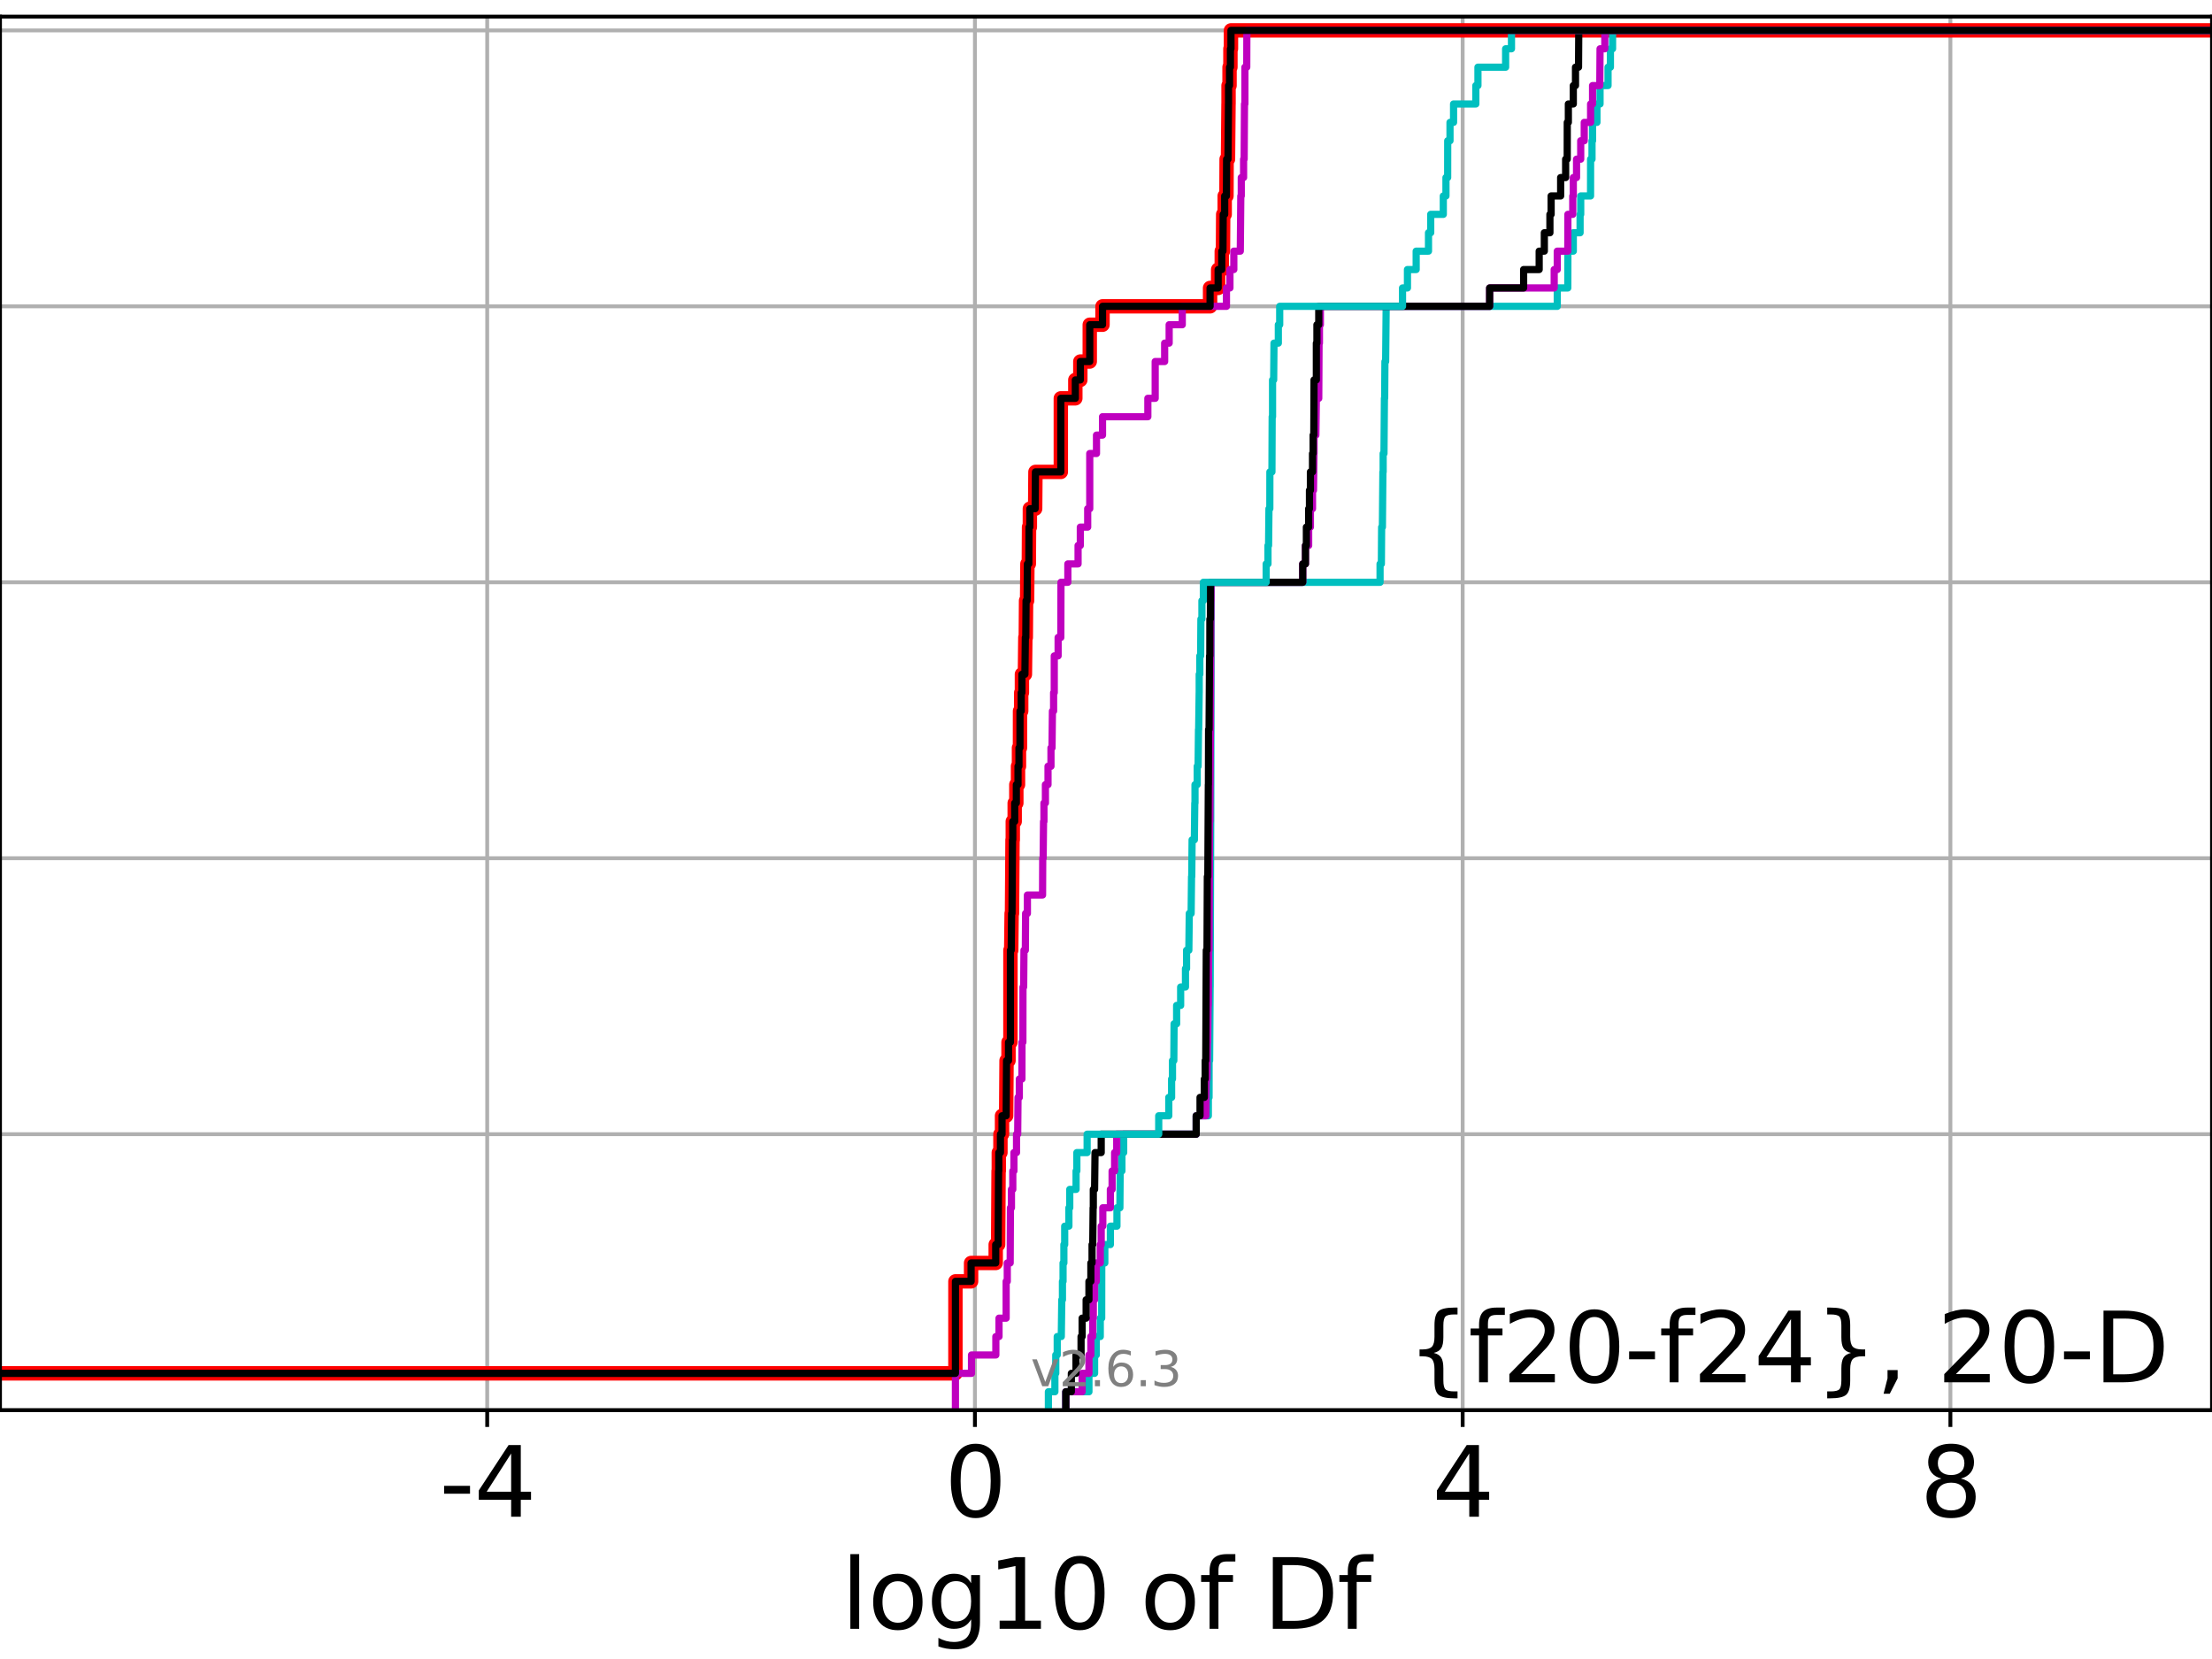 <?xml version="1.0" encoding="utf-8" standalone="no"?>
<!DOCTYPE svg PUBLIC "-//W3C//DTD SVG 1.1//EN"
  "http://www.w3.org/Graphics/SVG/1.1/DTD/svg11.dtd">
<svg xmlns:xlink="http://www.w3.org/1999/xlink" width="460.8pt" height="345.6pt" viewBox="0 0 460.8 345.6" xmlns="http://www.w3.org/2000/svg" version="1.1">
 <defs>
  <style type="text/css">*{stroke-linejoin: round; stroke-linecap: butt}</style>
 </defs>
 <g id="figure_1">
  <g id="patch_1">
   <path d="M 0 345.6 
L 460.8 345.6 
L 460.8 0 
L 0 0 
z
" style="fill: #ffffff"/>
  </g>
  <g id="axes_1">
   <g id="patch_2">
    <path d="M 0 293.76 
L 460.8 293.76 
L 460.8 3.456 
L 0 3.456 
z
" style="fill: #ffffff"/>
   </g>
   <g id="matplotlib.axis_1">
    <g id="xtick_1">
     <g id="line2d_1">
      <path d="M 101.493 293.76 
L 101.493 3.456 
" clip-path="url(#p15c203730c)" style="fill: none; stroke: #b0b0b0; stroke-width: 0.8; stroke-linecap: square"/>
     </g>
     <g id="line2d_2">
      <defs>
       <path id="mc81fc9c9cb" d="M 0 0 
L 0 3.5 
" style="stroke: #000000; stroke-width: 0.8"/>
      </defs>
      <g>
       <use xlink:href="#mc81fc9c9cb" x="101.493" y="293.76" style="stroke: #000000; stroke-width: 0.8"/>
      </g>
     </g>
     <g id="text_1">
      <!-- -4 -->
      <g transform="translate(91.523 315.957) scale(0.2 -0.2)">
       <defs>
        <path id="DejaVuSans-2d" d="M 313 2009 
L 1997 2009 
L 1997 1497 
L 313 1497 
L 313 2009 
z
" transform="scale(0.016)"/>
        <path id="DejaVuSans-34" d="M 2419 4116 
L 825 1625 
L 2419 1625 
L 2419 4116 
z
M 2253 4666 
L 3047 4666 
L 3047 1625 
L 3713 1625 
L 3713 1100 
L 3047 1100 
L 3047 0 
L 2419 0 
L 2419 1100 
L 313 1100 
L 313 1709 
L 2253 4666 
z
" transform="scale(0.016)"/>
       </defs>
       <use xlink:href="#DejaVuSans-2d"/>
       <use xlink:href="#DejaVuSans-34" x="36.084"/>
      </g>
     </g>
    </g>
    <g id="xtick_2">
     <g id="line2d_3">
      <path d="M 203.096 293.76 
L 203.096 3.456 
" clip-path="url(#p15c203730c)" style="fill: none; stroke: #b0b0b0; stroke-width: 0.8; stroke-linecap: square"/>
     </g>
     <g id="line2d_4">
      <g>
       <use xlink:href="#mc81fc9c9cb" x="203.096" y="293.76" style="stroke: #000000; stroke-width: 0.8"/>
      </g>
     </g>
     <g id="text_2">
      <!-- 0 -->
      <g transform="translate(196.734 315.957) scale(0.2 -0.2)">
       <defs>
        <path id="DejaVuSans-30" d="M 2034 4250 
Q 1547 4250 1301 3770 
Q 1056 3291 1056 2328 
Q 1056 1369 1301 889 
Q 1547 409 2034 409 
Q 2525 409 2770 889 
Q 3016 1369 3016 2328 
Q 3016 3291 2770 3770 
Q 2525 4250 2034 4250 
z
M 2034 4750 
Q 2819 4750 3233 4129 
Q 3647 3509 3647 2328 
Q 3647 1150 3233 529 
Q 2819 -91 2034 -91 
Q 1250 -91 836 529 
Q 422 1150 422 2328 
Q 422 3509 836 4129 
Q 1250 4750 2034 4750 
z
" transform="scale(0.016)"/>
       </defs>
       <use xlink:href="#DejaVuSans-30"/>
      </g>
     </g>
    </g>
    <g id="xtick_3">
     <g id="line2d_5">
      <path d="M 304.7 293.76 
L 304.7 3.456 
" clip-path="url(#p15c203730c)" style="fill: none; stroke: #b0b0b0; stroke-width: 0.8; stroke-linecap: square"/>
     </g>
     <g id="line2d_6">
      <g>
       <use xlink:href="#mc81fc9c9cb" x="304.7" y="293.76" style="stroke: #000000; stroke-width: 0.8"/>
      </g>
     </g>
     <g id="text_3">
      <!-- 4 -->
      <g transform="translate(298.337 315.957) scale(0.2 -0.2)">
       <use xlink:href="#DejaVuSans-34"/>
      </g>
     </g>
    </g>
    <g id="xtick_4">
     <g id="line2d_7">
      <path d="M 406.303 293.76 
L 406.303 3.456 
" clip-path="url(#p15c203730c)" style="fill: none; stroke: #b0b0b0; stroke-width: 0.8; stroke-linecap: square"/>
     </g>
     <g id="line2d_8">
      <g>
       <use xlink:href="#mc81fc9c9cb" x="406.303" y="293.76" style="stroke: #000000; stroke-width: 0.8"/>
      </g>
     </g>
     <g id="text_4">
      <!-- 8 -->
      <g transform="translate(399.94 315.957) scale(0.2 -0.2)">
       <defs>
        <path id="DejaVuSans-38" d="M 2034 2216 
Q 1584 2216 1326 1975 
Q 1069 1734 1069 1313 
Q 1069 891 1326 650 
Q 1584 409 2034 409 
Q 2484 409 2743 651 
Q 3003 894 3003 1313 
Q 3003 1734 2745 1975 
Q 2488 2216 2034 2216 
z
M 1403 2484 
Q 997 2584 770 2862 
Q 544 3141 544 3541 
Q 544 4100 942 4425 
Q 1341 4750 2034 4750 
Q 2731 4750 3128 4425 
Q 3525 4100 3525 3541 
Q 3525 3141 3298 2862 
Q 3072 2584 2669 2484 
Q 3125 2378 3379 2068 
Q 3634 1759 3634 1313 
Q 3634 634 3220 271 
Q 2806 -91 2034 -91 
Q 1263 -91 848 271 
Q 434 634 434 1313 
Q 434 1759 690 2068 
Q 947 2378 1403 2484 
z
M 1172 3481 
Q 1172 3119 1398 2916 
Q 1625 2713 2034 2713 
Q 2441 2713 2670 2916 
Q 2900 3119 2900 3481 
Q 2900 3844 2670 4047 
Q 2441 4250 2034 4250 
Q 1625 4250 1398 4047 
Q 1172 3844 1172 3481 
z
" transform="scale(0.016)"/>
       </defs>
       <use xlink:href="#DejaVuSans-38"/>
      </g>
     </g>
    </g>
    <g id="text_5">
     <!-- log10 of Df -->
     <g transform="translate(175.214 339.313) scale(0.2 -0.2)">
      <defs>
       <path id="DejaVuSans-6c" d="M 603 4863 
L 1178 4863 
L 1178 0 
L 603 0 
L 603 4863 
z
" transform="scale(0.016)"/>
       <path id="DejaVuSans-6f" d="M 1959 3097 
Q 1497 3097 1228 2736 
Q 959 2375 959 1747 
Q 959 1119 1226 758 
Q 1494 397 1959 397 
Q 2419 397 2687 759 
Q 2956 1122 2956 1747 
Q 2956 2369 2687 2733 
Q 2419 3097 1959 3097 
z
M 1959 3584 
Q 2709 3584 3137 3096 
Q 3566 2609 3566 1747 
Q 3566 888 3137 398 
Q 2709 -91 1959 -91 
Q 1206 -91 779 398 
Q 353 888 353 1747 
Q 353 2609 779 3096 
Q 1206 3584 1959 3584 
z
" transform="scale(0.016)"/>
       <path id="DejaVuSans-67" d="M 2906 1791 
Q 2906 2416 2648 2759 
Q 2391 3103 1925 3103 
Q 1463 3103 1205 2759 
Q 947 2416 947 1791 
Q 947 1169 1205 825 
Q 1463 481 1925 481 
Q 2391 481 2648 825 
Q 2906 1169 2906 1791 
z
M 3481 434 
Q 3481 -459 3084 -895 
Q 2688 -1331 1869 -1331 
Q 1566 -1331 1297 -1286 
Q 1028 -1241 775 -1147 
L 775 -588 
Q 1028 -725 1275 -790 
Q 1522 -856 1778 -856 
Q 2344 -856 2625 -561 
Q 2906 -266 2906 331 
L 2906 616 
Q 2728 306 2450 153 
Q 2172 0 1784 0 
Q 1141 0 747 490 
Q 353 981 353 1791 
Q 353 2603 747 3093 
Q 1141 3584 1784 3584 
Q 2172 3584 2450 3431 
Q 2728 3278 2906 2969 
L 2906 3500 
L 3481 3500 
L 3481 434 
z
" transform="scale(0.016)"/>
       <path id="DejaVuSans-31" d="M 794 531 
L 1825 531 
L 1825 4091 
L 703 3866 
L 703 4441 
L 1819 4666 
L 2450 4666 
L 2450 531 
L 3481 531 
L 3481 0 
L 794 0 
L 794 531 
z
" transform="scale(0.016)"/>
       <path id="DejaVuSans-20" transform="scale(0.016)"/>
       <path id="DejaVuSans-66" d="M 2375 4863 
L 2375 4384 
L 1825 4384 
Q 1516 4384 1395 4259 
Q 1275 4134 1275 3809 
L 1275 3500 
L 2222 3500 
L 2222 3053 
L 1275 3053 
L 1275 0 
L 697 0 
L 697 3053 
L 147 3053 
L 147 3500 
L 697 3500 
L 697 3744 
Q 697 4328 969 4595 
Q 1241 4863 1831 4863 
L 2375 4863 
z
" transform="scale(0.016)"/>
       <path id="DejaVuSans-44" d="M 1259 4147 
L 1259 519 
L 2022 519 
Q 2988 519 3436 956 
Q 3884 1394 3884 2338 
Q 3884 3275 3436 3711 
Q 2988 4147 2022 4147 
L 1259 4147 
z
M 628 4666 
L 1925 4666 
Q 3281 4666 3915 4102 
Q 4550 3538 4550 2338 
Q 4550 1131 3912 565 
Q 3275 0 1925 0 
L 628 0 
L 628 4666 
z
" transform="scale(0.016)"/>
      </defs>
      <use xlink:href="#DejaVuSans-6c"/>
      <use xlink:href="#DejaVuSans-6f" x="27.783"/>
      <use xlink:href="#DejaVuSans-67" x="88.965"/>
      <use xlink:href="#DejaVuSans-31" x="152.441"/>
      <use xlink:href="#DejaVuSans-30" x="216.064"/>
      <use xlink:href="#DejaVuSans-20" x="279.688"/>
      <use xlink:href="#DejaVuSans-6f" x="311.475"/>
      <use xlink:href="#DejaVuSans-66" x="372.656"/>
      <use xlink:href="#DejaVuSans-20" x="407.861"/>
      <use xlink:href="#DejaVuSans-44" x="439.648"/>
      <use xlink:href="#DejaVuSans-66" x="516.65"/>
     </g>
    </g>
   </g>
   <g id="matplotlib.axis_2">
    <g id="ytick_1">
     <g id="line2d_9">
      <path d="M 0 293.76 
L 460.8 293.76 
" clip-path="url(#p15c203730c)" style="fill: none; stroke: #b0b0b0; stroke-width: 0.8; stroke-linecap: square"/>
     </g>
     <g id="line2d_10">
      <defs>
       <path id="m551a6898c1" d="M 0 0 
L -3.5 0 
" style="stroke: #000000; stroke-width: 0.8"/>
      </defs>
      <g>
       <use xlink:href="#m551a6898c1" x="0" y="293.76" style="stroke: #000000; stroke-width: 0.8"/>
      </g>
     </g>
    </g>
    <g id="ytick_2">
     <g id="line2d_11">
      <path d="M 0 236.274 
L 460.8 236.274 
" clip-path="url(#p15c203730c)" style="fill: none; stroke: #b0b0b0; stroke-width: 0.8; stroke-linecap: square"/>
     </g>
     <g id="line2d_12">
      <g>
       <use xlink:href="#m551a6898c1" x="0" y="236.274" style="stroke: #000000; stroke-width: 0.8"/>
      </g>
     </g>
    </g>
    <g id="ytick_3">
     <g id="line2d_13">
      <path d="M 0 178.788 
L 460.8 178.788 
" clip-path="url(#p15c203730c)" style="fill: none; stroke: #b0b0b0; stroke-width: 0.8; stroke-linecap: square"/>
     </g>
     <g id="line2d_14">
      <g>
       <use xlink:href="#m551a6898c1" x="0" y="178.788" style="stroke: #000000; stroke-width: 0.8"/>
      </g>
     </g>
    </g>
    <g id="ytick_4">
     <g id="line2d_15">
      <path d="M 0 121.302 
L 460.8 121.302 
" clip-path="url(#p15c203730c)" style="fill: none; stroke: #b0b0b0; stroke-width: 0.8; stroke-linecap: square"/>
     </g>
     <g id="line2d_16">
      <g>
       <use xlink:href="#m551a6898c1" x="0" y="121.302" style="stroke: #000000; stroke-width: 0.8"/>
      </g>
     </g>
    </g>
    <g id="ytick_5">
     <g id="line2d_17">
      <path d="M 0 63.816 
L 460.8 63.816 
" clip-path="url(#p15c203730c)" style="fill: none; stroke: #b0b0b0; stroke-width: 0.8; stroke-linecap: square"/>
     </g>
     <g id="line2d_18">
      <g>
       <use xlink:href="#m551a6898c1" x="0" y="63.816" style="stroke: #000000; stroke-width: 0.8"/>
      </g>
     </g>
    </g>
    <g id="ytick_6">
     <g id="line2d_19">
      <path d="M 0 6.33 
L 460.8 6.33 
" clip-path="url(#p15c203730c)" style="fill: none; stroke: #b0b0b0; stroke-width: 0.8; stroke-linecap: square"/>
     </g>
     <g id="line2d_20">
      <g>
       <use xlink:href="#m551a6898c1" x="0" y="6.33" style="stroke: #000000; stroke-width: 0.8"/>
      </g>
     </g>
    </g>
   </g>
   <g id="line2d_21">
    <path d="M -1 286.095 
L 199.033 286.095 
L 199.033 266.933 
L 202.296 266.933 
L 202.296 263.101 
L 207.425 263.101 
L 207.425 259.268 
L 207.93 259.268 
L 208.023 243.939 
L 208.068 243.939 
L 208.068 240.106 
L 208.41 240.106 
L 208.41 236.274 
L 208.741 236.274 
L 208.741 232.442 
L 209.599 232.442 
L 209.682 220.944 
L 210.091 220.944 
L 210.091 217.112 
L 210.489 217.112 
L 210.492 197.95 
L 210.654 197.95 
L 210.739 190.285 
L 210.819 190.285 
L 210.925 174.956 
L 210.981 174.956 
L 210.981 171.123 
L 211.378 171.123 
L 211.378 167.291 
L 211.72 167.291 
L 211.72 163.459 
L 212.071 163.459 
L 212.071 159.626 
L 212.271 159.626 
L 212.271 155.794 
L 212.479 155.794 
L 212.486 148.129 
L 212.736 148.129 
L 212.736 144.297 
L 212.885 144.297 
L 212.885 140.464 
L 213.508 140.464 
L 213.597 132.799 
L 213.691 132.799 
L 213.747 125.135 
L 213.962 125.135 
L 214.028 117.47 
L 214.325 117.47 
L 214.368 109.805 
L 214.54 109.805 
L 214.54 105.973 
L 215.641 105.973 
L 215.701 98.308 
L 220.988 98.308 
L 220.988 82.978 
L 224.011 82.978 
L 224.011 79.146 
L 225.052 79.146 
L 225.052 75.313 
L 227.015 75.313 
L 227.015 67.649 
L 229.674 67.649 
L 229.674 63.816 
L 252.08 63.816 
L 252.08 59.984 
L 253.762 59.984 
L 253.762 56.151 
L 254.513 56.151 
L 254.513 52.319 
L 254.766 52.319 
L 254.814 44.654 
L 255.126 44.654 
L 255.126 40.822 
L 255.493 40.822 
L 255.526 33.157 
L 255.813 33.157 
L 255.918 21.66 
L 255.929 21.66 
L 255.929 17.827 
L 256.136 17.827 
L 256.136 13.995 
L 256.319 13.995 
L 256.319 10.163 
L 256.433 10.163 
L 256.433 6.33 
L 256.433 6.33 
L 460.8 6.33 
L 460.8 6.33 
" clip-path="url(#p15c203730c)" style="fill: none; stroke: #ff0000; stroke-width: 3; stroke-linecap: square"/>
   </g>
   <g id="line2d_22">
    <path d="M 222.032 293.76 
L 222.032 289.928 
L 226.846 289.928 
L 226.846 286.095 
L 228.024 286.095 
L 228.024 282.263 
L 228.375 282.263 
L 228.375 278.43 
L 229.207 278.43 
L 229.207 274.598 
L 229.503 274.598 
L 229.518 263.101 
L 230.154 263.101 
L 230.154 259.268 
L 231.31 259.268 
L 231.31 255.436 
L 232.68 255.436 
L 232.68 251.604 
L 233.293 251.604 
L 233.352 243.939 
L 233.717 243.939 
L 233.717 240.106 
L 234.083 240.106 
L 234.083 236.274 
L 249.192 236.274 
L 249.192 232.442 
L 251.719 232.442 
L 251.719 228.609 
L 251.87 228.609 
L 251.88 220.944 
L 251.983 220.944 
L 252.091 205.615 
L 252.102 205.615 
L 252.213 171.123 
L 252.22 171.123 
L 252.313 121.302 
L 287.492 121.302 
L 287.492 117.47 
L 287.764 117.47 
L 287.82 109.805 
L 287.979 109.805 
L 288.08 98.308 
L 288.136 98.308 
L 288.136 94.475 
L 288.308 94.475 
L 288.4 82.978 
L 288.45 82.978 
L 288.506 75.313 
L 288.655 75.313 
L 288.765 63.816 
L 324.407 63.816 
L 324.407 59.984 
L 326.602 59.984 
L 326.621 52.319 
L 327.749 52.319 
L 327.749 48.487 
L 329.16 48.487 
L 329.16 44.654 
L 329.292 44.654 
L 329.292 40.822 
L 331.341 40.822 
L 331.351 33.157 
L 331.646 33.157 
L 331.646 29.325 
L 331.761 29.325 
L 331.761 25.492 
L 332.673 25.492 
L 332.673 21.66 
L 333.318 21.66 
L 333.318 17.827 
L 334.984 17.827 
L 334.984 13.995 
L 335.478 13.995 
L 335.478 10.163 
L 335.927 10.163 
L 335.927 6.33 
L 335.927 6.33 
L 460.8 6.33 
L 460.8 6.33 
" clip-path="url(#p15c203730c)" style="fill: none; stroke: #00bfbf; stroke-width: 1.5; stroke-linecap: square"/>
   </g>
   <g id="line2d_23">
    <path d="M 222.032 293.76 
L 222.032 289.928 
L 225.428 289.928 
L 225.428 286.095 
L 226.846 286.095 
L 226.846 282.263 
L 227.247 282.263 
L 227.247 278.43 
L 227.639 278.43 
L 227.639 274.598 
L 227.756 274.598 
L 227.756 270.766 
L 228.024 270.766 
L 228.024 266.933 
L 228.375 266.933 
L 228.375 263.101 
L 229.207 263.101 
L 229.207 259.268 
L 229.401 259.268 
L 229.401 255.436 
L 229.733 255.436 
L 229.733 251.604 
L 231.31 251.604 
L 231.31 247.771 
L 231.672 247.771 
L 231.672 243.939 
L 232.194 243.939 
L 232.194 240.106 
L 232.634 240.106 
L 232.634 236.274 
L 249.192 236.274 
L 249.192 232.442 
L 251.199 232.442 
L 251.291 224.777 
L 251.441 224.777 
L 251.534 217.112 
L 251.577 217.112 
L 251.676 209.447 
L 251.717 209.447 
L 251.794 197.95 
L 251.87 197.95 
L 251.981 171.123 
L 252.041 171.123 
L 252.152 151.961 
L 252.158 151.961 
L 252.266 125.135 
L 252.287 125.135 
L 252.287 121.302 
L 271.384 121.302 
L 271.384 117.47 
L 271.953 117.47 
L 271.953 113.637 
L 272.618 113.637 
L 272.618 109.805 
L 272.983 109.805 
L 272.983 105.973 
L 273.419 105.973 
L 273.419 102.14 
L 273.621 102.14 
L 273.726 94.475 
L 273.736 94.475 
L 273.736 90.643 
L 274.117 90.643 
L 274.221 82.978 
L 274.722 82.978 
L 274.783 71.481 
L 274.863 71.481 
L 274.863 67.649 
L 275.059 67.649 
L 275.059 63.816 
L 310.318 63.816 
L 310.318 59.984 
L 323.767 59.984 
L 323.767 56.151 
L 324.407 56.151 
L 324.407 52.319 
L 326.602 52.319 
L 326.621 44.654 
L 327.634 44.654 
L 327.634 40.822 
L 327.749 40.822 
L 327.749 36.989 
L 328.424 36.989 
L 328.424 33.157 
L 329.292 33.157 
L 329.292 29.325 
L 330.027 29.325 
L 330.027 25.492 
L 331.351 25.492 
L 331.351 21.66 
L 331.761 21.66 
L 331.761 17.827 
L 333.264 17.827 
L 333.318 10.163 
L 334.309 10.163 
L 334.309 6.33 
L 334.309 6.33 
L 460.8 6.33 
L 460.8 6.33 
" clip-path="url(#p15c203730c)" style="fill: none; stroke: #bf00bf; stroke-width: 1.5; stroke-linecap: square"/>
   </g>
   <g id="line2d_24">
    <path d="M 222.032 293.76 
L 222.032 289.928 
L 223.182 289.928 
L 223.182 286.095 
L 224.15 286.095 
L 224.15 282.263 
L 225.204 282.263 
L 225.204 278.43 
L 225.428 278.43 
L 225.428 274.598 
L 226.262 274.598 
L 226.262 270.766 
L 226.846 270.766 
L 226.846 266.933 
L 227.247 266.933 
L 227.247 263.101 
L 227.495 263.101 
L 227.495 259.268 
L 227.639 259.268 
L 227.716 251.604 
L 227.756 251.604 
L 227.756 247.771 
L 228.024 247.771 
L 228.115 240.106 
L 229.401 240.106 
L 229.401 236.274 
L 249.192 236.274 
L 249.192 232.442 
L 249.988 232.442 
L 249.988 228.609 
L 250.884 228.609 
L 250.884 224.777 
L 251.064 224.777 
L 251.064 220.944 
L 251.18 220.944 
L 251.291 197.95 
L 251.441 197.95 
L 251.51 182.621 
L 251.611 182.621 
L 251.717 163.459 
L 251.738 163.459 
L 251.77 151.961 
L 251.87 151.961 
L 251.969 136.632 
L 252.028 136.632 
L 252.039 128.967 
L 252.152 128.967 
L 252.161 121.302 
L 271.384 121.302 
L 271.384 117.47 
L 271.953 117.47 
L 271.953 113.637 
L 272.143 113.637 
L 272.143 109.805 
L 272.618 109.805 
L 272.618 105.973 
L 272.784 105.973 
L 272.784 102.14 
L 272.983 102.14 
L 272.983 98.308 
L 273.419 98.308 
L 273.419 94.475 
L 273.546 94.475 
L 273.546 90.643 
L 273.691 90.643 
L 273.736 79.146 
L 274.22 79.146 
L 274.221 71.481 
L 274.339 71.481 
L 274.339 67.649 
L 274.722 67.649 
L 274.722 63.816 
L 310.318 63.816 
L 310.318 59.984 
L 317.399 59.984 
L 317.399 56.151 
L 320.637 56.151 
L 320.637 52.319 
L 321.713 52.319 
L 321.713 48.487 
L 322.875 48.487 
L 322.875 44.654 
L 323.129 44.654 
L 323.129 40.822 
L 325.111 40.822 
L 325.111 36.989 
L 326.152 36.989 
L 326.152 33.157 
L 326.479 33.157 
L 326.49 25.492 
L 326.717 25.492 
L 326.717 21.66 
L 327.749 21.66 
L 327.749 17.827 
L 328.205 17.827 
L 328.205 13.995 
L 328.837 13.995 
L 328.885 6.33 
L 328.885 6.33 
L 460.8 6.33 
L 460.8 6.33 
" clip-path="url(#p15c203730c)" style="fill: none; stroke: #000000; stroke-width: 1.5; stroke-linecap: square"/>
   </g>
   <g id="line2d_25">
    <path d="M 218.399 293.76 
L 218.399 289.928 
L 219.752 289.928 
L 219.752 286.095 
L 219.936 286.095 
L 219.936 282.263 
L 220.239 282.263 
L 220.239 278.43 
L 221.087 278.43 
L 221.19 270.766 
L 221.328 270.766 
L 221.328 266.933 
L 221.453 266.933 
L 221.453 263.101 
L 221.626 263.101 
L 221.626 259.268 
L 221.796 259.268 
L 221.796 255.436 
L 222.672 255.436 
L 222.672 251.604 
L 222.85 251.604 
L 222.85 247.771 
L 224.167 247.771 
L 224.167 243.939 
L 224.329 243.939 
L 224.329 240.106 
L 226.469 240.106 
L 226.469 236.274 
L 241.383 236.274 
L 241.383 232.442 
L 243.479 232.442 
L 243.479 228.609 
L 244.066 228.609 
L 244.066 224.777 
L 244.25 224.777 
L 244.25 220.944 
L 244.529 220.944 
L 244.584 213.28 
L 245.114 213.28 
L 245.114 209.447 
L 245.951 209.447 
L 245.951 205.615 
L 246.955 205.615 
L 246.955 201.782 
L 247.185 201.782 
L 247.185 197.95 
L 247.659 197.95 
L 247.748 190.285 
L 248.135 190.285 
L 248.219 182.621 
L 248.264 182.621 
L 248.335 174.956 
L 248.808 174.956 
L 248.895 167.291 
L 248.941 167.291 
L 248.941 163.459 
L 249.4 163.459 
L 249.4 159.626 
L 249.584 159.626 
L 249.67 151.961 
L 249.703 151.961 
L 249.808 144.297 
L 249.816 144.297 
L 249.816 140.464 
L 249.944 140.464 
L 249.944 136.632 
L 250.116 136.632 
L 250.17 128.967 
L 250.381 128.967 
L 250.381 125.135 
L 250.684 125.135 
L 250.684 121.302 
L 263.766 121.302 
L 263.766 117.47 
L 264.142 117.47 
L 264.142 113.637 
L 264.268 113.637 
L 264.345 105.973 
L 264.528 105.973 
L 264.539 98.308 
L 264.967 98.308 
L 265.016 86.811 
L 265.095 86.811 
L 265.097 79.146 
L 265.329 79.146 
L 265.396 71.481 
L 266.302 71.481 
L 266.302 67.649 
L 266.586 67.649 
L 266.586 63.816 
L 292.171 63.816 
L 292.171 59.984 
L 293.199 59.984 
L 293.199 56.151 
L 295.014 56.151 
L 295.014 52.319 
L 297.584 52.319 
L 297.584 48.487 
L 298.043 48.487 
L 298.043 44.654 
L 300.667 44.654 
L 300.667 40.822 
L 301.22 40.822 
L 301.22 36.989 
L 301.575 36.989 
L 301.585 29.325 
L 302.062 29.325 
L 302.062 25.492 
L 302.803 25.492 
L 302.803 21.66 
L 307.443 21.66 
L 307.443 17.827 
L 307.882 17.827 
L 307.882 13.995 
L 313.649 13.995 
L 313.649 10.163 
L 314.869 10.163 
L 314.869 6.33 
L 314.869 6.33 
L 460.8 6.33 
L 460.8 6.33 
" clip-path="url(#p15c203730c)" style="fill: none; stroke: #00bfbf; stroke-width: 1.5; stroke-linecap: square"/>
   </g>
   <g id="line2d_26">
    <path d="M 199.033 293.76 
L 199.033 286.095 
L 202.381 286.095 
L 202.381 282.263 
L 207.453 282.263 
L 207.453 278.43 
L 208.113 278.43 
L 208.113 274.598 
L 209.599 274.598 
L 209.599 266.933 
L 209.833 266.933 
L 209.833 263.101 
L 210.439 263.101 
L 210.492 251.604 
L 210.705 251.604 
L 210.705 247.771 
L 210.985 247.771 
L 210.985 243.939 
L 211.22 243.939 
L 211.22 240.106 
L 211.76 240.106 
L 211.76 236.274 
L 212.004 236.274 
L 212.071 228.609 
L 212.344 228.609 
L 212.344 224.777 
L 212.886 224.777 
L 212.9 217.112 
L 213.085 217.112 
L 213.106 205.615 
L 213.247 205.615 
L 213.313 197.95 
L 213.599 197.95 
L 213.652 190.285 
L 214.028 190.285 
L 214.028 186.453 
L 217.184 186.453 
L 217.22 178.788 
L 217.307 178.788 
L 217.389 171.123 
L 217.475 171.123 
L 217.475 167.291 
L 217.779 167.291 
L 217.779 163.459 
L 218.319 163.459 
L 218.319 159.626 
L 218.937 159.626 
L 218.937 155.794 
L 219.156 155.794 
L 219.241 148.129 
L 219.485 148.129 
L 219.485 144.297 
L 219.621 144.297 
L 219.623 136.632 
L 220.425 136.632 
L 220.425 132.799 
L 220.988 132.799 
L 221.021 121.302 
L 222.453 121.302 
L 222.453 117.47 
L 224.581 117.47 
L 224.581 113.637 
L 225.052 113.637 
L 225.052 109.805 
L 226.586 109.805 
L 226.586 105.973 
L 227.015 105.973 
L 227.015 94.475 
L 228.42 94.475 
L 228.42 90.643 
L 229.674 90.643 
L 229.674 86.811 
L 239.117 86.811 
L 239.117 82.978 
L 240.647 82.978 
L 240.647 75.313 
L 242.617 75.313 
L 242.617 71.481 
L 243.557 71.481 
L 243.557 67.649 
L 246.288 67.649 
L 246.288 63.816 
L 255.493 63.816 
L 255.493 59.984 
L 256.219 59.984 
L 256.219 56.151 
L 257.03 56.151 
L 257.03 52.319 
L 258.377 52.319 
L 258.483 40.822 
L 258.581 40.822 
L 258.581 36.989 
L 259.063 36.989 
L 259.063 33.157 
L 259.179 33.157 
L 259.251 21.66 
L 259.337 21.66 
L 259.34 13.995 
L 259.721 13.995 
L 259.745 6.33 
L 259.745 6.33 
L 460.8 6.33 
L 460.8 6.33 
" clip-path="url(#p15c203730c)" style="fill: none; stroke: #bf00bf; stroke-width: 1.5; stroke-linecap: square"/>
   </g>
   <g id="line2d_27">
    <path d="M -1 286.095 
L 199.033 286.095 
L 199.033 266.933 
L 202.296 266.933 
L 202.296 263.101 
L 207.425 263.101 
L 207.425 259.268 
L 207.93 259.268 
L 208.023 243.939 
L 208.068 243.939 
L 208.068 240.106 
L 208.41 240.106 
L 208.41 236.274 
L 208.741 236.274 
L 208.741 232.442 
L 209.599 232.442 
L 209.682 220.944 
L 210.091 220.944 
L 210.091 217.112 
L 210.489 217.112 
L 210.492 197.95 
L 210.654 197.95 
L 210.739 190.285 
L 210.819 190.285 
L 210.925 174.956 
L 210.981 174.956 
L 210.981 171.123 
L 211.378 171.123 
L 211.378 167.291 
L 211.72 167.291 
L 211.72 163.459 
L 212.071 163.459 
L 212.071 159.626 
L 212.271 159.626 
L 212.271 155.794 
L 212.479 155.794 
L 212.486 148.129 
L 212.736 148.129 
L 212.736 144.297 
L 212.885 144.297 
L 212.885 140.464 
L 213.508 140.464 
L 213.597 132.799 
L 213.691 132.799 
L 213.747 125.135 
L 213.962 125.135 
L 214.028 117.47 
L 214.325 117.47 
L 214.368 109.805 
L 214.54 109.805 
L 214.54 105.973 
L 215.641 105.973 
L 215.701 98.308 
L 220.988 98.308 
L 220.988 82.978 
L 224.011 82.978 
L 224.011 79.146 
L 225.052 79.146 
L 225.052 75.313 
L 227.015 75.313 
L 227.015 67.649 
L 229.674 67.649 
L 229.674 63.816 
L 252.08 63.816 
L 252.08 59.984 
L 253.762 59.984 
L 253.762 56.151 
L 254.513 56.151 
L 254.513 52.319 
L 254.766 52.319 
L 254.814 44.654 
L 255.126 44.654 
L 255.126 40.822 
L 255.493 40.822 
L 255.526 33.157 
L 255.813 33.157 
L 255.918 21.66 
L 255.929 21.66 
L 255.929 17.827 
L 256.136 17.827 
L 256.136 13.995 
L 256.319 13.995 
L 256.319 10.163 
L 256.433 10.163 
L 256.433 6.33 
L 256.433 6.33 
L 460.8 6.33 
L 460.8 6.33 
" clip-path="url(#p15c203730c)" style="fill: none; stroke: #000000; stroke-width: 1.5; stroke-linecap: square"/>
   </g>
   <g id="patch_3">
    <path d="M 0 293.76 
L 0 3.456 
" style="fill: none; stroke: #000000; stroke-width: 0.8; stroke-linejoin: miter; stroke-linecap: square"/>
   </g>
   <g id="patch_4">
    <path d="M 460.8 293.76 
L 460.8 3.456 
" style="fill: none; stroke: #000000; stroke-width: 0.8; stroke-linejoin: miter; stroke-linecap: square"/>
   </g>
   <g id="patch_5">
    <path d="M 0 293.76 
L 460.8 293.76 
" style="fill: none; stroke: #000000; stroke-width: 0.8; stroke-linejoin: miter; stroke-linecap: square"/>
   </g>
   <g id="patch_6">
    <path d="M 0 3.456 
L 460.8 3.456 
" style="fill: none; stroke: #000000; stroke-width: 0.8; stroke-linejoin: miter; stroke-linecap: square"/>
   </g>
   <g id="text_6">
    <!-- {f20-f24}, 20-D -->
    <g transform="translate(293.159 287.954) scale(0.2 -0.2)">
     <defs>
      <path id="DejaVuSans-7b" d="M 3272 -594 
L 3272 -1044 
L 3078 -1044 
Q 2300 -1044 2036 -812 
Q 1772 -581 1772 109 
L 1772 856 
Q 1772 1328 1603 1509 
Q 1434 1691 991 1691 
L 800 1691 
L 800 2138 
L 991 2138 
Q 1438 2138 1605 2317 
Q 1772 2497 1772 2963 
L 1772 3713 
Q 1772 4403 2036 4633 
Q 2300 4863 3078 4863 
L 3272 4863 
L 3272 4416 
L 3059 4416 
Q 2619 4416 2484 4278 
Q 2350 4141 2350 3700 
L 2350 2925 
Q 2350 2434 2208 2212 
Q 2066 1991 1722 1913 
Q 2069 1828 2209 1606 
Q 2350 1384 2350 897 
L 2350 122 
Q 2350 -319 2484 -456 
Q 2619 -594 3059 -594 
L 3272 -594 
z
" transform="scale(0.016)"/>
      <path id="DejaVuSans-32" d="M 1228 531 
L 3431 531 
L 3431 0 
L 469 0 
L 469 531 
Q 828 903 1448 1529 
Q 2069 2156 2228 2338 
Q 2531 2678 2651 2914 
Q 2772 3150 2772 3378 
Q 2772 3750 2511 3984 
Q 2250 4219 1831 4219 
Q 1534 4219 1204 4116 
Q 875 4013 500 3803 
L 500 4441 
Q 881 4594 1212 4672 
Q 1544 4750 1819 4750 
Q 2544 4750 2975 4387 
Q 3406 4025 3406 3419 
Q 3406 3131 3298 2873 
Q 3191 2616 2906 2266 
Q 2828 2175 2409 1742 
Q 1991 1309 1228 531 
z
" transform="scale(0.016)"/>
      <path id="DejaVuSans-7d" d="M 800 -594 
L 1019 -594 
Q 1456 -594 1589 -459 
Q 1722 -325 1722 122 
L 1722 897 
Q 1722 1384 1862 1606 
Q 2003 1828 2350 1913 
Q 2003 1991 1862 2212 
Q 1722 2434 1722 2925 
L 1722 3700 
Q 1722 4144 1589 4280 
Q 1456 4416 1019 4416 
L 800 4416 
L 800 4863 
L 997 4863 
Q 1775 4863 2036 4633 
Q 2297 4403 2297 3713 
L 2297 2963 
Q 2297 2497 2465 2317 
Q 2634 2138 3078 2138 
L 3272 2138 
L 3272 1691 
L 3078 1691 
Q 2634 1691 2465 1509 
Q 2297 1328 2297 856 
L 2297 109 
Q 2297 -581 2036 -812 
Q 1775 -1044 997 -1044 
L 800 -1044 
L 800 -594 
z
" transform="scale(0.016)"/>
      <path id="DejaVuSans-2c" d="M 750 794 
L 1409 794 
L 1409 256 
L 897 -744 
L 494 -744 
L 750 256 
L 750 794 
z
" transform="scale(0.016)"/>
     </defs>
     <use xlink:href="#DejaVuSans-7b"/>
     <use xlink:href="#DejaVuSans-66" x="63.623"/>
     <use xlink:href="#DejaVuSans-32" x="98.828"/>
     <use xlink:href="#DejaVuSans-30" x="162.451"/>
     <use xlink:href="#DejaVuSans-2d" x="226.074"/>
     <use xlink:href="#DejaVuSans-66" x="262.158"/>
     <use xlink:href="#DejaVuSans-32" x="297.363"/>
     <use xlink:href="#DejaVuSans-34" x="360.986"/>
     <use xlink:href="#DejaVuSans-7d" x="424.609"/>
     <use xlink:href="#DejaVuSans-2c" x="488.232"/>
     <use xlink:href="#DejaVuSans-20" x="520.02"/>
     <use xlink:href="#DejaVuSans-32" x="551.807"/>
     <use xlink:href="#DejaVuSans-30" x="615.43"/>
     <use xlink:href="#DejaVuSans-2d" x="679.053"/>
     <use xlink:href="#DejaVuSans-44" x="715.137"/>
    </g>
   </g>
   <g id="text_7">
    <!-- v2.6.3 -->
    <g style="fill: #808080" transform="translate(214.719 288.777) scale(0.1 -0.1)">
     <defs>
      <path id="DejaVuSans-76" d="M 191 3500 
L 800 3500 
L 1894 563 
L 2988 3500 
L 3597 3500 
L 2284 0 
L 1503 0 
L 191 3500 
z
" transform="scale(0.016)"/>
      <path id="DejaVuSans-2e" d="M 684 794 
L 1344 794 
L 1344 0 
L 684 0 
L 684 794 
z
" transform="scale(0.016)"/>
      <path id="DejaVuSans-36" d="M 2113 2584 
Q 1688 2584 1439 2293 
Q 1191 2003 1191 1497 
Q 1191 994 1439 701 
Q 1688 409 2113 409 
Q 2538 409 2786 701 
Q 3034 994 3034 1497 
Q 3034 2003 2786 2293 
Q 2538 2584 2113 2584 
z
M 3366 4563 
L 3366 3988 
Q 3128 4100 2886 4159 
Q 2644 4219 2406 4219 
Q 1781 4219 1451 3797 
Q 1122 3375 1075 2522 
Q 1259 2794 1537 2939 
Q 1816 3084 2150 3084 
Q 2853 3084 3261 2657 
Q 3669 2231 3669 1497 
Q 3669 778 3244 343 
Q 2819 -91 2113 -91 
Q 1303 -91 875 529 
Q 447 1150 447 2328 
Q 447 3434 972 4092 
Q 1497 4750 2381 4750 
Q 2619 4750 2861 4703 
Q 3103 4656 3366 4563 
z
" transform="scale(0.016)"/>
      <path id="DejaVuSans-33" d="M 2597 2516 
Q 3050 2419 3304 2112 
Q 3559 1806 3559 1356 
Q 3559 666 3084 287 
Q 2609 -91 1734 -91 
Q 1441 -91 1130 -33 
Q 819 25 488 141 
L 488 750 
Q 750 597 1062 519 
Q 1375 441 1716 441 
Q 2309 441 2620 675 
Q 2931 909 2931 1356 
Q 2931 1769 2642 2001 
Q 2353 2234 1838 2234 
L 1294 2234 
L 1294 2753 
L 1863 2753 
Q 2328 2753 2575 2939 
Q 2822 3125 2822 3475 
Q 2822 3834 2567 4026 
Q 2313 4219 1838 4219 
Q 1578 4219 1281 4162 
Q 984 4106 628 3988 
L 628 4550 
Q 988 4650 1302 4700 
Q 1616 4750 1894 4750 
Q 2613 4750 3031 4423 
Q 3450 4097 3450 3541 
Q 3450 3153 3228 2886 
Q 3006 2619 2597 2516 
z
" transform="scale(0.016)"/>
     </defs>
     <use xlink:href="#DejaVuSans-76"/>
     <use xlink:href="#DejaVuSans-32" x="59.18"/>
     <use xlink:href="#DejaVuSans-2e" x="122.803"/>
     <use xlink:href="#DejaVuSans-36" x="154.59"/>
     <use xlink:href="#DejaVuSans-2e" x="218.213"/>
     <use xlink:href="#DejaVuSans-33" x="250"/>
    </g>
   </g>
  </g>
 </g>
 <defs>
  <clipPath id="p15c203730c">
   <rect x="0" y="3.456" width="460.8" height="290.304"/>
  </clipPath>
 </defs>
</svg>
